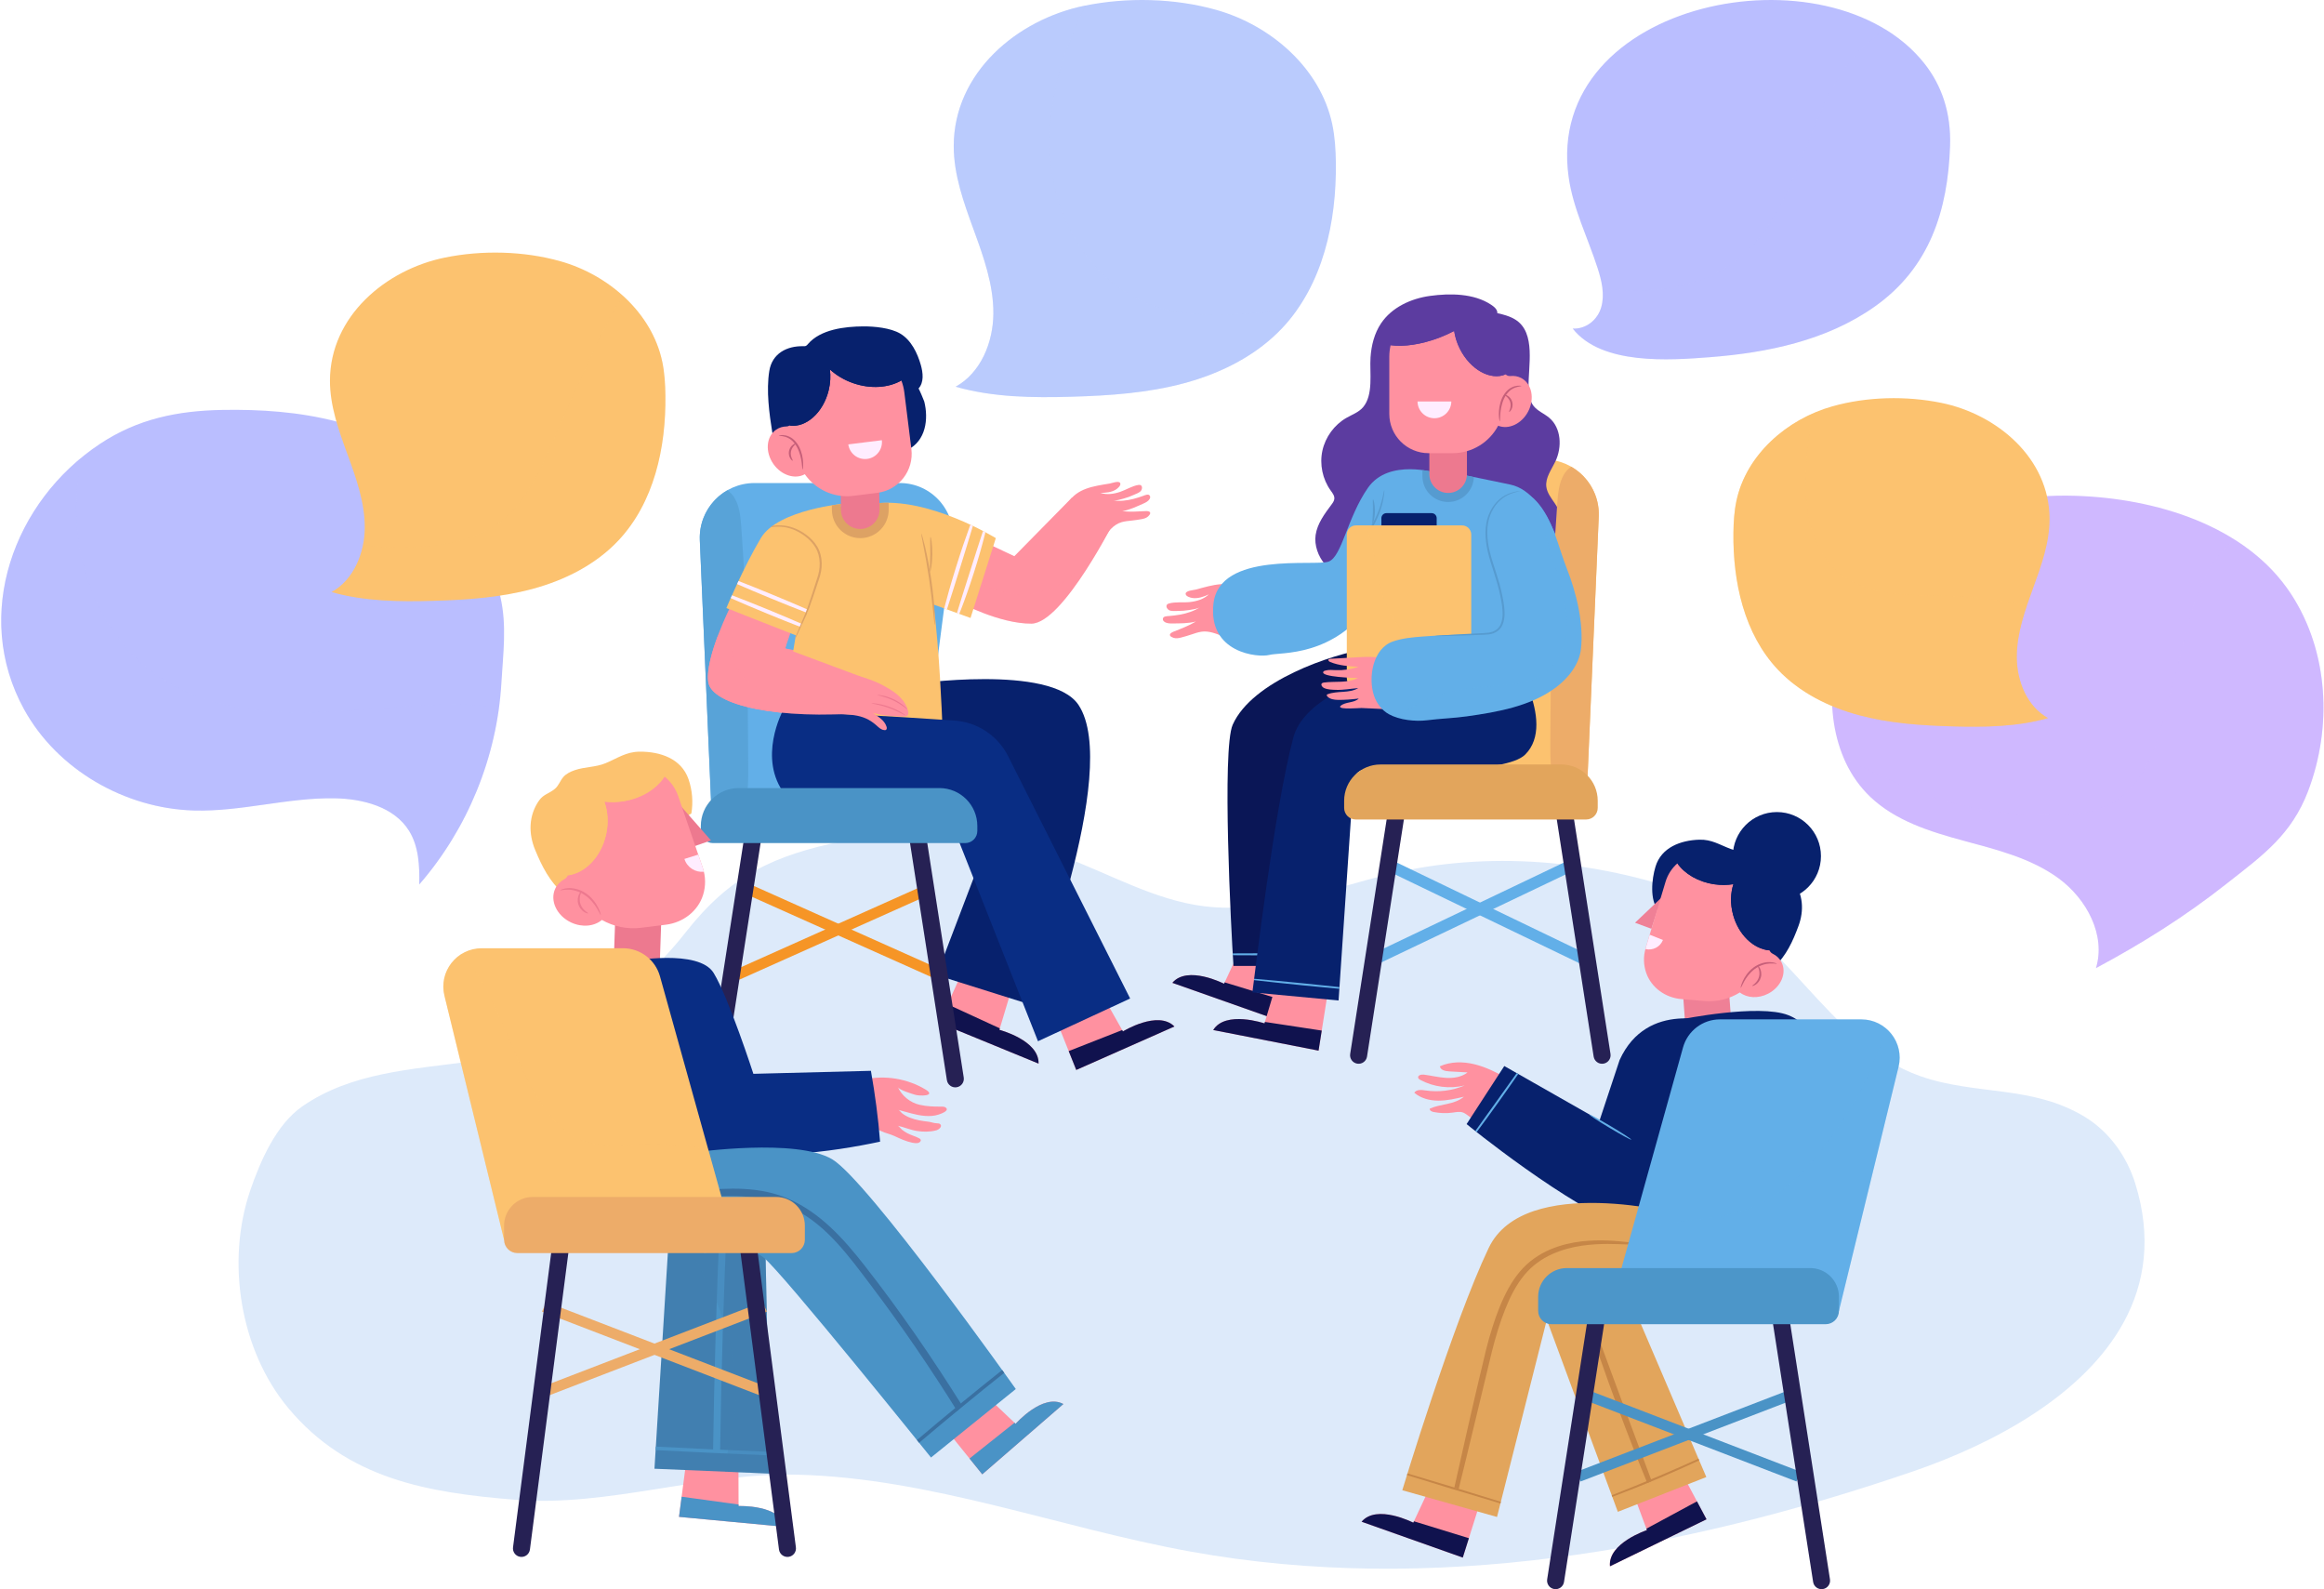<svg width="294" height="201" viewBox="0 0 294 201" fill="none" xmlns="http://www.w3.org/2000/svg">
<path d="M268.696 167.177C271.365 162.25 272.217 156.451 270.132 149.717C269.065 146.271 266.832 143.145 263.751 141.27C257.096 137.219 249.961 138.572 242.958 136.122C230.997 131.938 225.64 117.338 213.808 113.069C201.837 108.75 188.134 107.545 175.709 110.573C167.984 112.455 160.258 115.599 152.367 114.629C146.024 113.849 140.339 110.485 134.338 108.287C125.555 105.071 115.876 104.484 106.729 106.36C97.778 108.197 92.371 110.751 86.731 117.935C80.004 126.502 70.15 132.789 59.36 134.272C52.128 135.266 44.47 135.622 38.241 139.937C34.948 142.218 32.932 146.841 31.656 150.571C28.6 159.504 30.322 170.734 36.478 178.103C43.98 187.081 54.082 188.796 65.177 189.692C76.904 190.64 88.992 186.225 100.883 186.52C117.789 186.941 133.942 193.226 150.582 196.241C181.067 201.765 212.645 196.158 241.956 186.123C252.349 182.565 263.703 176.394 268.696 167.177Z" fill="#DDEAFA"/>
<path d="M157.439 74.629C155.511 73.302 153.347 74.01 151.289 74.567C151.005 74.644 149.995 74.694 149.989 75.097C149.985 75.43 150.577 75.593 150.829 75.632C151.542 75.743 152.287 75.471 152.925 75.18C152.267 75.794 151.385 76.053 150.508 76.149C149.636 76.244 148.711 76.089 147.863 76.335C147.419 76.463 147.516 76.901 147.835 77.135C148.119 77.343 148.648 77.273 148.977 77.274C149.473 77.274 149.968 77.238 150.457 77.155C150.867 77.086 151.484 77.013 151.83 76.788C151.064 77.287 150.184 77.572 149.291 77.737C148.836 77.82 148.375 77.874 147.915 77.913C147.644 77.936 147.047 77.913 147.111 78.37C147.127 78.485 147.212 78.579 147.307 78.646C147.592 78.849 147.967 78.861 148.317 78.856C149.308 78.842 150.329 78.865 151.292 78.607C150.404 79.147 149.409 79.515 148.448 79.899C148.273 79.969 147.916 80.142 148.018 80.391C148.071 80.52 148.323 80.626 148.45 80.67C148.757 80.776 149.104 80.717 149.409 80.638C149.856 80.522 150.289 80.397 150.728 80.247C151.138 80.107 151.551 79.966 151.979 79.901C152.915 79.757 153.849 80.142 154.696 80.485C155.789 80.928 156.81 81.076 157.992 81.076C159.809 81.078 161.625 80.993 163.434 80.822" fill="#FF91A0"/>
<path d="M156.903 120.03L154.85 124.425C154.85 124.425 150.215 122.045 148.309 124.31L161.115 128.832L163.867 120.049L156.903 120.03Z" fill="#FF91A0"/>
<path d="M154.85 124.425L154.932 124.249C157.249 124.959 159.566 125.669 161.884 126.379L161.115 128.832L148.309 124.31C150.215 122.045 154.85 124.425 154.85 124.425Z" fill="#10124E"/>
<path d="M161.355 124.793L159.965 129.439C159.965 129.439 155.033 127.761 153.477 130.279L166.806 132.886L168.248 123.795L161.355 124.793Z" fill="#FF91A0"/>
<path d="M159.965 129.439L160.02 129.254C162.416 129.618 164.812 129.983 167.209 130.347L166.806 132.886L153.477 130.279C155.033 127.761 159.965 129.439 159.965 129.439Z" fill="#10124E"/>
<path d="M172.919 82.066C168.554 82.732 158.434 86.083 155.945 91.662C154.565 94.755 155.734 117.601 156.043 122.169H163.279L172.754 88.348L181.21 83.375C181.21 83.375 177.285 81.399 172.919 82.066Z" fill="#0A1656"/>
<path d="M200.071 121.96L175.88 110.312L176.513 109.004L200.705 120.652L200.071 121.96Z" fill="#62AFE8"/>
<path d="M174.258 121.96L173.618 120.652L198.028 109.004L198.667 110.312L174.258 121.96Z" fill="#62AFE8"/>
<path d="M171.706 134.534C171.117 134.443 170.714 133.891 170.806 133.303L176.016 99.808L178.147 100.139L172.937 133.635C172.846 134.223 172.294 134.626 171.706 134.534Z" fill="#262154"/>
<path d="M202.839 134.534C203.427 134.443 203.83 133.891 203.738 133.303L198.529 99.808L196.397 100.139L201.607 133.635C201.699 134.223 202.25 134.626 202.839 134.534Z" fill="#262154"/>
<path d="M200.779 99.569H174.672V58.112H195.326C199.271 58.112 202.42 61.399 202.251 65.341L200.779 99.569Z" fill="#FCC26F"/>
<path d="M192.847 72.079C194.029 72.143 195.275 71.994 196.255 71.328C197.431 70.53 198.053 69.067 198.05 67.645C198.047 66.224 197.485 64.848 196.694 63.667C196.253 63.01 195.724 62.362 195.622 61.578C195.473 60.432 196.266 59.409 196.765 58.366C197.63 56.559 197.517 54.129 195.984 52.839C195.339 52.296 194.493 51.984 193.982 51.313C193.496 50.675 193.403 49.828 193.378 49.026C193.295 46.373 194.376 42.073 191.68 40.411C190.996 39.99 190.205 39.779 189.42 39.611C189.454 39.145 189.016 38.796 188.626 38.537C186.452 37.097 183.43 37.08 180.909 37.426C178.487 37.758 176.062 38.877 174.703 40.91C173.861 42.17 173.483 43.694 173.38 45.206C173.252 47.094 173.782 49.947 172.422 51.521C171.879 52.15 171.053 52.439 170.332 52.851C168.8 53.729 167.667 55.275 167.292 57C166.917 58.726 167.305 60.603 168.335 62.037C168.563 62.353 168.833 62.691 168.803 63.079C168.782 63.355 168.611 63.593 168.445 63.815C167.569 64.99 166.646 66.22 166.434 67.67C166.061 70.225 168.462 73.461 171.205 72.597" fill="#5C3CA0"/>
<path d="M181.759 59.833C181.759 59.833 175.694 57.915 173.057 61.695C170.421 65.476 169.776 70.391 168.081 71.031C166.386 71.671 154.26 69.691 153.509 76.347C152.802 82.614 159.174 83.208 160.584 82.834C161.994 82.459 168.788 83.194 173.633 76.085C173.633 76.085 172.411 80.331 173.077 85.785L190.782 83.653L191.219 77.578L198.384 72.72C198.384 72.72 196.317 62.399 191.07 61.291C185.823 60.183 181.758 59.405 181.758 59.405" fill="#62AFE8"/>
<path d="M181.759 59.405V59.833C181.759 59.833 181.02 59.6 179.946 59.457V60.239C179.946 62.036 181.403 63.493 183.201 63.493C184.966 63.493 186.399 62.087 186.451 60.335C183.623 59.762 181.759 59.405 181.759 59.405Z" fill="#569BD0"/>
<path d="M183.2 62.349C181.887 62.349 180.822 61.285 180.822 59.971V56.139H185.578V59.971C185.579 61.285 184.514 62.349 183.2 62.349Z" fill="#ED798F"/>
<path d="M198.774 59.032C198.407 59.279 198.085 59.6 197.837 60.031C197.214 61.114 197.098 62.406 197.005 63.652C196.267 73.617 196.185 83.618 196.127 93.61C196.116 95.531 196.109 97.478 196.599 99.335C196.619 99.413 196.642 99.492 196.669 99.569H200.779L202.252 65.34C202.366 62.656 200.94 60.277 198.774 59.032Z" fill="#EDAC69"/>
<path d="M174.036 75.184C174.078 75.155 173.568 74.534 173.053 73.369C172.802 72.788 172.557 72.066 172.442 71.24C172.333 70.417 172.362 69.48 172.706 68.584C173.042 67.685 173.559 66.902 173.949 66.143C174.345 65.383 174.615 64.656 174.789 64.034C174.964 63.411 175.05 62.895 175.094 62.537C175.135 62.178 175.137 61.979 175.121 61.977C175.076 61.97 175 62.766 174.615 63.981C174.421 64.587 174.139 65.293 173.74 66.032C173.346 66.774 172.817 67.556 172.465 68.495C172.104 69.437 172.081 70.425 172.208 71.274C172.34 72.127 172.61 72.861 172.888 73.445C173.17 74.029 173.456 74.47 173.672 74.759C173.886 75.048 174.024 75.193 174.036 75.184Z" fill="#569BD0"/>
<path d="M173.632 66.238C173.697 66.256 173.921 65.58 173.938 64.71C173.959 63.841 173.764 63.156 173.699 63.171C173.625 63.184 173.702 63.867 173.681 64.704C173.665 65.543 173.559 66.221 173.632 66.238Z" fill="#569BD0"/>
<path d="M155.945 120.585C155.95 120.663 155.954 120.741 155.959 120.816C156.901 120.825 157.955 120.83 159.072 120.83C160.819 120.831 162.42 120.821 163.662 120.802L163.718 120.606C162.467 120.586 160.847 120.574 159.072 120.573C157.949 120.572 156.891 120.577 155.945 120.585Z" fill="#62AFE8"/>
<path d="M190.782 82.062C190.782 82.062 166.041 84.113 163.604 93.323C161.167 102.532 158.755 123.221 158.434 125.519L169.337 126.54L171.217 98.843C171.278 97.934 172.054 97.24 172.964 97.281C177.571 97.491 190.484 97.852 192.925 95.458C197.125 91.338 190.782 82.062 190.782 82.062Z" fill="#07216D"/>
<path d="M192.451 47.816C192.022 47.588 191.546 47.51 191.069 47.562C190.836 47.588 190.62 47.502 190.473 47.35C188.56 48.173 185.996 46.756 184.669 44.101C184.298 43.357 184.067 42.595 183.959 41.858C183.375 42.166 182.75 42.454 182.085 42.707C179.788 43.582 177.556 43.89 175.922 43.662C175.815 44.13 175.754 44.615 175.754 45.115V52.349C175.754 55.093 177.978 57.317 180.722 57.317H183.769C186.267 57.317 188.434 55.909 189.526 53.845C190.839 54.372 192.487 53.62 193.309 52.071C194.179 50.434 193.794 48.529 192.451 47.816Z" fill="#FF91A0"/>
<path d="M179.325 50.781C179.338 51.952 180.289 52.899 181.464 52.899C182.638 52.899 183.59 51.952 183.602 50.781H179.325Z" fill="#FFEDFF"/>
<path d="M192.473 48.818C192.473 48.8 192.391 48.788 192.236 48.781C192.082 48.765 191.857 48.791 191.587 48.862C191.32 48.945 191.008 49.091 190.731 49.345C190.456 49.597 190.213 49.933 190.032 50.318C189.681 51.095 189.606 51.867 189.613 52.411C189.621 52.959 189.707 53.289 189.737 53.284C189.777 53.28 189.757 52.947 189.795 52.417C189.834 51.89 189.937 51.154 190.266 50.426C190.435 50.066 190.653 49.757 190.893 49.518C191.135 49.279 191.408 49.132 191.646 49.034C192.132 48.856 192.475 48.87 192.473 48.818Z" fill="#C65F79"/>
<path d="M190.91 52.096C190.932 52.118 191.067 52.033 191.193 51.814C191.317 51.6 191.413 51.237 191.316 50.852C191.217 50.467 190.959 50.194 190.748 50.066C190.533 49.934 190.374 49.924 190.364 49.954C190.35 49.99 190.477 50.06 190.637 50.211C190.797 50.359 190.986 50.602 191.067 50.915C191.145 51.228 191.096 51.533 191.027 51.739C190.958 51.948 190.88 52.071 190.91 52.096Z" fill="#C65F79"/>
<path d="M190.473 47.35C190.357 47.231 190.282 47.07 190.282 46.885V45.115C190.282 41.518 187.367 38.603 183.77 38.603H182.267C179.171 38.603 176.584 40.766 175.924 43.663C177.557 43.89 179.789 43.583 182.087 42.708C182.751 42.454 183.376 42.167 183.961 41.859C184.068 42.595 184.299 43.357 184.671 44.101C185.996 46.757 188.561 48.173 190.473 47.35Z" fill="#5C3CA0"/>
<path d="M181.749 67.207H174.754V65.539C174.754 65.188 175.038 64.903 175.389 64.903H181.114C181.465 64.903 181.749 65.188 181.749 65.539V67.207Z" fill="#07216D"/>
<path d="M184.963 86.926H171.541C170.901 86.926 170.383 86.407 170.383 85.767V67.614C170.383 66.974 170.901 66.455 171.541 66.455H184.963C185.603 66.455 186.122 66.974 186.122 67.614V85.767C186.122 86.407 185.603 86.926 184.963 86.926Z" fill="#FCC26F"/>
<g opacity="0.3">
<path d="M183.899 81.417C182.276 81.375 180.593 81.408 179.107 80.754C176.753 79.719 175.416 77.187 174.757 74.701C174.098 72.215 173.932 69.598 173.019 67.194C172.924 66.945 172.814 66.699 172.695 66.455H171.541C170.901 66.455 170.383 66.974 170.383 67.614V85.767C170.383 86.407 170.901 86.926 171.541 86.926H184.963C185.603 86.926 186.122 86.407 186.122 85.767V81.542C185.381 81.476 184.638 81.436 183.899 81.417Z" fill="#FCC26F"/>
</g>
<path d="M158.655 123.797C158.647 123.855 158.64 123.912 158.633 123.968C160.188 124.149 162.427 124.388 164.927 124.637C166.584 124.801 168.126 124.948 169.436 125.065L169.451 124.848C168.145 124.706 166.606 124.545 164.952 124.381C162.455 124.132 160.214 123.926 158.655 123.797Z" fill="#62AFE8"/>
<path d="M178.332 83.694C177.17 83.816 176.034 83.481 174.907 83.252C173.852 83.038 172.898 83.068 171.835 83.128C170.659 83.194 169.483 83.26 168.308 83.326C168.212 83.331 168.097 83.349 168.058 83.437C168.002 83.562 168.151 83.677 168.278 83.729C169.408 84.197 170.656 84.272 171.877 84.336C170.955 84.654 169.973 84.799 168.997 84.762C168.58 84.746 168.128 84.695 167.719 84.803C167.595 84.837 167.46 84.852 167.399 84.981C167.089 85.637 171.372 85.756 171.791 85.751C170.458 86.437 168.925 86.135 167.485 86.328C166.939 86.401 167.178 86.877 167.525 87.032C167.964 87.227 168.51 87.237 168.981 87.254C169.945 87.29 170.86 87.106 171.821 87.032C170.69 87.725 169.19 87.335 167.951 87.808C167.92 87.82 167.887 87.833 167.866 87.859C167.809 87.927 167.862 88.03 167.924 88.094C168.259 88.443 168.778 88.511 169.233 88.521C170.129 88.539 170.999 88.458 171.89 88.355C171.293 88.94 170.225 88.73 169.593 89.278C169.566 89.302 169.538 89.329 169.529 89.365C169.431 89.776 171.993 89.542 172.233 89.549C174.288 89.61 176.271 89.859 178.32 89.612C179.078 89.52 179.839 89.371 180.53 89.047C181.22 88.722 181.842 88.206 182.18 87.521" fill="#FF91A0"/>
<path d="M194.371 63.403C192.42 61.253 189.684 62.24 188.558 64.688C187.922 66.07 187.896 67.671 188.199 69.162C188.562 70.944 191.598 79.278 189.386 80.119C188.333 80.52 187.096 80.223 186.002 80.239C183.98 80.27 181.96 80.36 179.943 80.51C178.687 80.603 177.418 80.722 176.226 81.13C173.653 82.012 173.051 85.722 173.821 87.996C174.15 88.968 174.813 89.84 175.711 90.338C177.026 91.067 179.066 91.288 180.543 91.097C182.207 90.88 183.908 90.839 185.585 90.601C189.416 90.059 193.63 89.333 196.807 86.963C198.377 85.791 199.778 84.053 200 82.083C200.367 78.825 199.406 74.932 198.21 71.909C197.078 69.048 196.501 65.75 194.371 63.403Z" fill="#62AFE8"/>
<path d="M181.503 80.443C181.503 80.452 181.603 80.457 181.791 80.457C182.067 80.454 182.34 80.45 182.616 80.446C183.602 80.417 184.605 80.388 185.647 80.358C186.332 80.334 187.029 80.309 187.74 80.284C188.111 80.271 188.525 80.243 188.921 80.104C189.313 79.956 189.692 79.693 189.935 79.308C190.394 78.518 190.384 77.555 190.277 76.641C190.158 75.714 189.946 74.786 189.694 73.833C189.161 71.944 188.443 70.216 188.233 68.549C188.122 67.72 188.12 66.919 188.245 66.189C188.364 65.457 188.632 64.812 188.958 64.274C189.616 63.185 190.56 62.651 191.218 62.418C191.885 62.174 192.288 62.151 192.283 62.121C192.281 62.112 192.183 62.119 191.994 62.139C191.807 62.166 191.529 62.209 191.185 62.323C190.841 62.434 190.428 62.609 190.003 62.907C189.58 63.205 189.156 63.629 188.803 64.178C188.457 64.727 188.167 65.396 188.035 66.152C187.895 66.905 187.889 67.731 187.997 68.579C188.2 70.29 188.92 72.037 189.445 73.902C189.693 74.837 189.907 75.773 190.026 76.672C190.137 77.565 190.135 78.483 189.732 79.183C189.52 79.523 189.194 79.752 188.842 79.892C188.479 80.021 188.108 80.053 187.729 80.072C187.019 80.107 186.323 80.142 185.638 80.177C184.597 80.235 183.596 80.291 182.611 80.347C182.336 80.367 182.063 80.387 181.788 80.406C181.601 80.422 181.502 80.435 181.503 80.443Z" fill="#569BD0"/>
<g opacity="0.11">
<path d="M196.805 86.962C198.375 85.791 199.776 84.052 199.998 82.083C200.365 78.824 199.404 74.931 198.208 71.908C197.16 69.258 196.584 66.232 194.812 63.936C194.707 65.078 195.047 66.306 195.397 67.431C195.884 68.995 196.371 70.559 196.858 72.123C197.547 74.334 198.242 76.587 198.234 78.902C198.226 81.218 197.404 83.648 195.562 85.051C193.672 86.492 191.127 86.609 188.757 86.779C185.001 87.048 181.102 87.661 178.034 89.846C177.662 90.11 177.289 90.464 177.083 90.861C178.221 91.158 179.515 91.229 180.542 91.096C182.206 90.88 183.907 90.838 185.583 90.601C189.414 90.058 193.629 89.333 196.805 86.962Z" fill="#62AFE8"/>
</g>
<path d="M200.655 103.651H171.51C170.699 103.651 170.042 102.994 170.042 102.184V101.286C170.042 98.749 172.098 96.693 174.635 96.693H197.529C200.066 96.693 202.122 98.749 202.122 101.286V102.184C202.122 102.994 201.465 103.651 200.655 103.651Z" fill="#E2A55C"/>
<path d="M282.003 111.514C286.279 108.159 289.902 105.54 291.986 100.062C295.063 91.973 294.596 82.413 289.832 75.133C284.099 66.374 272.559 63.032 262.618 62.711C256.171 62.504 249.574 63.675 243.812 66.648C238.186 69.551 234.801 74.663 232.911 80.672C230.754 87.528 231.405 95.832 236.609 100.79C239.772 103.802 244.119 105.173 248.336 106.315C252.552 107.457 256.925 108.52 260.445 111.107C263.964 113.694 266.435 118.276 265.15 122.45C271.031 119.299 276.403 115.928 281.636 111.802C281.758 111.706 281.881 111.61 282.003 111.514Z" fill="#CFB8FF"/>
<path d="M231.812 51.391C236.177 50.161 241.152 50.05 245.583 50.954C252.634 52.392 259.256 57.947 259.281 65.609C259.291 68.629 258.241 71.539 257.205 74.376C256.17 77.213 255.121 80.124 255.134 83.144C255.147 86.164 256.442 89.365 259.086 90.824C255.158 91.94 251.012 91.989 246.93 91.87C242.968 91.754 238.979 91.483 235.152 90.452C231.325 89.421 227.639 87.582 224.917 84.7C220.641 80.173 219.207 73.598 219.289 67.371C219.307 66.023 219.388 64.671 219.667 63.353C220.905 57.51 226.063 53.011 231.812 51.391Z" fill="#FCC26F"/>
<g opacity="0.35">
<path d="M255.146 76.352C252.372 75.81 249.554 75.488 246.73 75.39C241.802 75.219 236.332 75.558 232.564 72.38C229.003 69.377 228.236 64.2 228.442 59.546C228.55 57.102 228.868 54.67 229.37 52.276C224.658 54.347 220.728 58.355 219.669 63.354C219.389 64.672 219.309 66.024 219.291 67.371C219.209 73.599 220.642 80.173 224.919 84.701C227.641 87.582 231.327 89.422 235.154 90.453C238.981 91.484 242.97 91.754 246.932 91.87C251.014 91.989 255.16 91.941 259.088 90.825C256.444 89.365 255.149 86.165 255.136 83.145C255.126 80.916 255.696 78.747 256.411 76.622C255.99 76.525 255.568 76.435 255.146 76.352Z" fill="#FCC26F"/>
</g>
<g opacity="0.23">
<path d="M281.635 111.803C281.758 111.707 281.88 111.61 282.002 111.515C286.278 108.16 289.902 105.541 291.985 100.063C295.063 91.973 294.596 82.413 289.831 75.134C287.982 72.309 285.528 70.05 282.719 68.272C281.411 69.338 280.276 70.603 279.405 72.066C278.005 74.421 277.306 77.114 276.623 79.767C275.791 83.002 274.959 86.237 274.127 89.472C272.885 94.299 271.18 99.713 266.681 101.859C265.034 102.644 263.181 102.883 261.36 102.998C254.287 103.448 247.11 102.179 240.62 99.33C238.222 98.277 235.791 96.997 233.321 96.058C234.099 97.821 235.182 99.432 236.608 100.791C239.771 103.804 244.118 105.174 248.335 106.316C252.551 107.458 256.924 108.521 260.444 111.109C263.963 113.696 266.434 118.277 265.149 122.451C271.03 119.3 276.402 115.929 281.635 111.803Z" fill="#CFB8FF"/>
</g>
<path d="M90.004 102.552H116.111L120.506 68.696C121.029 64.666 117.892 61.095 113.828 61.095H95.457C91.512 61.095 88.363 64.382 88.532 68.324L90.004 102.552Z" fill="#62AFE8"/>
<path d="M92.009 62.015C92.375 62.262 92.698 62.583 92.945 63.014C93.569 64.097 93.685 65.389 93.777 66.635C94.515 76.6 94.597 86.601 94.655 96.593C94.666 98.514 94.674 100.461 94.184 102.318C94.163 102.396 94.14 102.474 94.113 102.551H90.004L88.531 68.323C88.416 65.639 89.842 63.26 92.009 62.015Z" fill="#58A3D8"/>
<path d="M125.363 68.955L128.32 70.347L135.609 62.935L141.231 65.395C141.231 65.395 134.523 78.849 130.48 78.878C126.438 78.907 121.391 76.193 121.391 76.193" fill="#FF91A0"/>
<g opacity="0.18">
<path d="M134.207 73.821C131.855 75.208 128.912 75.552 126.303 74.745C125.146 74.387 124.063 73.805 123.115 73.052L121.391 76.193C121.391 76.193 126.438 78.907 130.48 78.879C133.146 78.859 136.971 73.002 139.267 69.015C137.718 70.794 136.223 72.631 134.207 73.821Z" fill="#FF91A0"/>
</g>
<path d="M127.823 125.609L126.428 130.254C126.428 130.254 131.47 131.566 131.385 134.525L118.819 129.369L122.616 120.984L127.823 125.609Z" fill="#FF91A0"/>
<path d="M126.429 130.254L126.485 130.068C124.283 129.055 122.082 128.041 119.88 127.027L118.82 129.369L131.385 134.525C131.471 131.566 126.429 130.254 126.429 130.254Z" fill="#10124E"/>
<path d="M139.675 126.229L142.06 130.452C142.06 130.452 146.498 127.722 148.573 129.833L136.153 135.329L132.732 126.784L139.675 126.229Z" fill="#FF91A0"/>
<path d="M93.538 123.908L117.511 113.19L116.883 111.986L92.91 122.704L93.538 123.908Z" fill="#F69526"/>
<path d="M110.283 84.178L99.321 82.012L100.877 77.519L92.525 76.481C92.525 76.481 89.17 83.109 89.602 86.243C90.022 89.297 98.793 91.04 109.263 90.144C109.681 88.172 109.972 86.174 110.283 84.178Z" fill="#FF91A0"/>
<path d="M118.562 123.908L119.189 122.704L95.217 111.986L94.59 113.19L118.562 123.908Z" fill="#F69526"/>
<path d="M115.306 86.539C115.306 86.539 132.96 83.948 136.434 89.154C141.94 97.408 130.242 127.025 130.242 127.025L118.492 123.331L127.392 99.964L113.869 95.702L115.306 86.539Z" fill="#07216D"/>
<path d="M107.007 63.684C107.007 63.684 98.446 64.38 96.247 68.064C94.048 71.747 91.891 76.91 91.891 76.91L100.674 80.357L98.865 91.282C98.865 91.282 107.231 95.938 119.188 91.037C119.188 91.037 118.844 82.109 118.105 76.466L122.778 78.164L125.977 68.063C125.977 68.063 117.504 62.818 110.685 63.684C103.865 64.55 107.007 63.684 107.007 63.684Z" fill="#FCC26F"/>
<path d="M110.686 63.684C103.866 64.55 107.008 63.684 107.008 63.684C107.008 63.684 106.297 63.742 105.235 63.912L105.243 64.517C105.267 66.5 106.895 68.088 108.878 68.064C110.862 68.039 112.449 66.412 112.425 64.429L112.415 63.592C111.831 63.586 111.252 63.612 110.686 63.684Z" fill="#DDA264"/>
<path d="M121.019 137.517C121.608 137.426 122.011 136.874 121.919 136.286L116.709 102.79L114.578 103.122L119.788 136.618C119.879 137.206 120.431 137.609 121.019 137.517Z" fill="#262154"/>
<path d="M90.324 137.517C89.735 137.426 89.332 136.874 89.424 136.286L94.634 102.79L96.765 103.122L91.555 136.618C91.464 137.206 90.912 137.609 90.324 137.517Z" fill="#262154"/>
<path d="M108.853 66.904C107.505 66.92 106.399 65.841 106.383 64.493L106.313 58.846L111.195 58.786L111.264 64.433C111.281 65.781 110.201 66.887 108.853 66.904Z" fill="#ED798F"/>
<path d="M118.254 79.054C118.272 79.053 118.279 78.888 118.277 78.591C118.275 78.294 118.259 77.865 118.228 77.335C118.167 76.276 118.031 74.814 117.796 73.211C117.56 71.609 117.268 70.17 117.022 69.138C116.899 68.621 116.791 68.206 116.707 67.921C116.623 67.636 116.569 67.481 116.552 67.485C116.516 67.494 116.644 68.137 116.844 69.176C117.044 70.215 117.306 71.653 117.542 73.249C117.776 74.845 117.939 76.298 118.047 77.35C118.155 78.403 118.216 79.056 118.254 79.054Z" fill="#DDA264"/>
<path d="M117.672 72.297C117.739 72.307 117.932 71.331 117.943 70.109C117.958 68.886 117.785 67.907 117.718 67.915C117.644 67.924 117.701 68.902 117.686 70.106C117.676 71.31 117.599 72.287 117.672 72.297Z" fill="#DDA264"/>
<path d="M123.075 66.516C122.972 66.467 122.867 66.417 122.76 66.367C122.728 66.453 122.697 66.535 122.663 66.626C122.179 67.939 121.555 69.769 120.92 71.808C120.302 73.793 119.79 75.606 119.443 76.952L119.792 77.079C120.224 75.757 120.791 73.954 121.411 71.961C122.045 69.925 122.613 68.081 123.009 66.74C123.032 66.662 123.053 66.591 123.075 66.516Z" fill="#FFEDFF"/>
<path d="M124.585 67.628C124.613 67.52 124.637 67.42 124.661 67.319C124.565 67.267 124.464 67.214 124.358 67.158C123.95 68.379 123.375 70.205 122.724 72.245C122.039 74.4 121.424 76.31 121.057 77.538L121.351 77.645C121.421 77.472 121.494 77.289 121.573 77.087C122.035 75.903 122.626 74.249 123.214 72.401C123.803 70.553 124.278 68.862 124.585 67.628Z" fill="#FFEDFF"/>
<path d="M102.231 77.129C100.967 76.572 99.388 75.899 97.662 75.188C96.1 74.543 94.643 73.96 93.424 73.487C93.363 73.618 93.302 73.748 93.243 73.875C94.444 74.4 95.896 75.016 97.466 75.664C99.206 76.381 100.812 77.022 102.106 77.519C102.153 77.391 102.197 77.262 102.231 77.129Z" fill="#FFEDFF"/>
<path d="M101.474 78.93C100.297 78.413 98.842 77.794 97.255 77.141C95.488 76.414 93.865 75.771 92.599 75.291C92.543 75.417 92.49 75.537 92.439 75.65C93.677 76.201 95.288 76.888 97.059 77.617C98.627 78.262 100.079 78.84 101.272 79.298C101.334 79.17 101.402 79.049 101.474 78.93Z" fill="#FFEDFF"/>
<path d="M99.036 89.888C99.036 89.888 95.76 95.926 99.321 100.505C102.882 105.085 116.174 102.732 116.174 102.732L118.095 102.535C119.051 102.437 119.956 102.987 120.31 103.882L131.311 131.696L142.97 126.293L127.535 95.645C126.224 93.042 123.636 91.329 120.728 91.134C116.912 90.877 111.827 90.542 107.907 90.379C101.333 90.105 99.036 89.888 99.036 89.888Z" fill="#092D84"/>
<path d="M90.192 106.634H122.105C122.952 106.634 123.638 105.948 123.638 105.101V104.472C123.638 101.822 121.491 99.675 118.842 99.675H93.456C90.807 99.675 88.659 101.822 88.659 104.472V105.101C88.659 105.948 89.345 106.634 90.192 106.634Z" fill="#4A93C6"/>
<path d="M142.059 130.452L141.964 130.283C139.708 131.169 137.452 132.056 135.196 132.942L136.152 135.328L148.572 129.832C146.496 127.722 142.059 130.452 142.059 130.452Z" fill="#10124E"/>
<path d="M114.839 56.879C117.122 55.756 117.486 53.005 116.922 50.777C116.883 50.621 116.227 49.11 116.204 49.135C116.902 48.359 116.773 47.158 116.487 46.155C116.065 44.669 115.27 43.01 113.886 42.193C112.656 41.466 110.592 41.271 109.192 41.282C106.888 41.298 103.797 41.653 102.208 43.52C102.131 43.611 102.053 43.707 101.944 43.754C101.844 43.797 101.731 43.792 101.622 43.789C99.558 43.739 97.683 44.694 97.322 46.914C96.916 49.422 97.316 52.318 97.716 54.803" fill="#07216D"/>
<path d="M115.296 56.792L114.401 49.614C114.339 49.117 114.218 48.644 114.054 48.193C114.046 48.171 114.036 48.15 114.027 48.127C112.423 49.048 110.153 49.236 107.916 48.456C106.77 48.057 105.778 47.451 104.987 46.726C105.098 47.553 105.055 48.456 104.831 49.372C104.136 52.209 101.96 54.131 99.876 53.825C99.769 53.891 99.644 53.935 99.506 53.936C99.026 53.943 98.564 54.079 98.166 54.359C96.921 55.232 96.775 57.17 97.84 58.687C98.847 60.123 100.576 60.665 101.814 59.98C103.153 61.893 105.477 63.022 107.956 62.713L110.979 62.336C113.703 61.998 115.635 59.515 115.296 56.792Z" fill="#FF91A0"/>
<path d="M111.559 55.678C111.692 56.842 110.865 57.899 109.699 58.044C108.534 58.19 107.473 57.368 107.315 56.207L111.559 55.678Z" fill="#FFEDFF"/>
<path d="M98.532 55.09C98.533 55.143 98.875 55.108 99.371 55.257C99.615 55.341 99.895 55.471 100.152 55.695C100.406 55.919 100.641 56.215 100.832 56.564C101.203 57.27 101.35 57.999 101.42 58.523C101.49 59.05 101.489 59.383 101.53 59.385C101.56 59.388 101.626 59.054 101.601 58.507C101.575 57.963 101.455 57.197 101.058 56.442C100.854 56.069 100.591 55.748 100.302 55.512C100.01 55.275 99.689 55.148 99.419 55.081C99.144 55.027 98.918 55.014 98.765 55.039C98.613 55.055 98.531 55.073 98.532 55.09Z" fill="#C65F79"/>
<path d="M100.289 58.27C100.317 58.243 100.232 58.125 100.151 57.92C100.069 57.719 100.002 57.417 100.062 57.101C100.124 56.784 100.298 56.529 100.449 56.372C100.599 56.212 100.722 56.134 100.706 56.099C100.695 56.069 100.536 56.089 100.33 56.234C100.126 56.374 99.886 56.662 99.81 57.052C99.736 57.442 99.853 57.798 99.99 58.005C100.128 58.215 100.268 58.293 100.289 58.27Z" fill="#C65F79"/>
<path d="M114.026 48.128C112.991 45.374 110.18 43.578 107.132 43.958L105.64 44.143C102.071 44.588 99.539 47.842 99.984 51.41L100.203 53.167C100.225 53.35 100.171 53.519 100.07 53.652C100.018 53.722 99.95 53.778 99.875 53.825C101.958 54.132 104.135 52.209 104.829 49.373C105.053 48.457 105.096 47.554 104.985 46.727C105.776 47.452 106.769 48.057 107.915 48.456C110.152 49.236 112.422 49.049 114.026 48.128Z" fill="#07216D"/>
<path d="M99.321 82.012L99.45 81.639C96.542 81.423 93.643 81.107 90.822 80.397C90.069 82.401 89.393 84.73 89.602 86.243C90.022 89.296 98.792 91.04 109.263 90.144C109.681 88.171 109.436 87.889 109.747 85.893L99.321 82.012Z" fill="#FF91A0"/>
<g opacity="0.18">
<path d="M101.546 88.706C99.982 88.326 98.382 88.055 96.887 87.462C95.391 86.868 93.973 85.904 93.212 84.487C92.522 83.204 92.436 81.666 92.685 80.232C92.846 79.307 93.139 78.413 93.476 77.534C93.075 77.358 92.677 77.173 92.281 76.982C91.519 78.578 89.241 83.626 89.602 86.243C89.985 89.025 97.298 90.719 106.513 90.321C104.902 89.657 103.24 89.116 101.546 88.706Z" fill="#FF91A0"/>
</g>
<path d="M101.779 78.29C102.199 77.438 102.57 76.361 102.971 75.173C103.176 74.553 103.381 73.932 103.587 73.306C103.825 72.665 103.978 71.935 103.954 71.194C103.933 70.454 103.746 69.725 103.379 69.12C103.014 68.516 102.526 68.035 102.017 67.653C100.996 66.886 99.861 66.496 98.897 66.453C98.474 66.429 98.09 66.455 97.748 66.505C97.663 66.566 97.583 66.629 97.503 66.691C97.901 66.627 98.361 66.592 98.884 66.634C99.812 66.698 100.894 67.092 101.873 67.842C102.36 68.215 102.823 68.681 103.162 69.249C103.502 69.814 103.676 70.498 103.696 71.202C103.717 71.911 103.58 72.589 103.348 73.227C103.146 73.855 102.946 74.477 102.746 75.1C102.357 76.29 102.009 77.36 101.611 78.221C101.328 78.894 101.041 79.581 100.744 80.29C100.706 80.382 100.676 80.458 100.646 80.534L100.599 80.815C100.661 80.694 100.738 80.537 100.836 80.33C101.159 79.632 101.472 78.954 101.779 78.29Z" fill="#DDA264"/>
<path d="M135.087 63.649C136.228 61.738 138.379 61.492 140.379 61.16C140.656 61.114 141.548 60.756 141.713 61.103C141.848 61.389 141.401 61.765 141.198 61.899C140.625 62.277 139.874 62.337 139.207 62.338C140.019 62.609 140.885 62.483 141.681 62.219C142.472 61.956 143.21 61.456 144.04 61.332C144.475 61.267 144.565 61.684 144.382 62.012C144.219 62.304 143.734 62.454 143.449 62.585C143.021 62.781 142.578 62.947 142.122 63.068C141.74 63.171 141.178 63.352 140.79 63.294C141.649 63.422 142.523 63.32 143.361 63.109C143.787 63.001 144.207 62.865 144.621 62.716C144.864 62.629 145.371 62.373 145.496 62.793C145.528 62.899 145.492 63.014 145.436 63.109C145.269 63.397 144.95 63.556 144.646 63.691C143.784 64.071 142.91 64.495 141.975 64.653C142.957 64.769 143.962 64.693 144.946 64.644C145.124 64.635 145.502 64.643 145.512 64.899C145.518 65.031 145.342 65.224 145.249 65.312C145.025 65.525 144.703 65.611 144.407 65.664C143.975 65.74 143.551 65.803 143.112 65.848C142.702 65.889 142.29 65.932 141.893 66.044C141.36 66.196 140.896 66.523 140.515 66.919C140.228 67.218 140.017 67.579 139.816 67.939C139.621 68.289 139.395 68.611 139.247 68.983" fill="#FF91A0"/>
<path d="M106.361 85.048C108.176 85.373 110.04 85.787 111.675 86.671C112.959 87.365 114.278 88.173 114.789 89.621C115.212 90.822 114.482 90.637 113.481 90.599C112.459 90.559 111.433 90.462 110.448 90.173C111.107 90.658 111.873 91.075 112.146 91.89C112.172 91.968 112.192 92.05 112.183 92.131C112.174 92.213 112.129 92.294 112.054 92.329C112.012 92.348 111.965 92.351 111.918 92.35C111.609 92.341 111.331 92.159 111.101 91.95C110.701 91.587 110.346 91.292 109.87 91.031C109.424 90.786 108.936 90.627 108.439 90.526C107.409 90.318 106.35 90.346 105.306 90.314" fill="#FF91A0"/>
<path d="M114.536 90.475C114.546 90.459 114.342 90.299 113.981 90.085C113.62 89.87 113.099 89.61 112.494 89.395C111.89 89.181 111.321 89.055 110.906 88.994C110.491 88.933 110.231 88.928 110.229 88.947C110.222 88.996 111.251 89.113 112.442 89.541C113.638 89.96 114.511 90.517 114.536 90.475Z" fill="#ED798F"/>
<path d="M114.786 89.711C114.799 89.698 114.641 89.514 114.34 89.263C114.041 89.012 113.592 88.703 113.052 88.445C112.51 88.19 111.987 88.037 111.603 87.964C111.219 87.89 110.977 87.884 110.975 87.902C110.965 87.951 111.926 88.076 112.986 88.585C114.05 89.084 114.755 89.749 114.786 89.711Z" fill="#ED798F"/>
<path d="M190.632 136.371C189.329 135.648 187.985 134.964 186.538 134.61C185.092 134.256 183.524 134.25 182.156 134.865C182.218 135.34 182.828 135.481 183.307 135.508C184.09 135.553 184.874 135.597 185.658 135.641C184.906 136.228 183.897 136.385 182.945 136.331C181.992 136.278 181.061 136.038 180.115 135.918C179.797 135.877 179.33 136.006 179.408 136.317C179.442 136.45 179.571 136.531 179.692 136.595C181.39 137.501 183.427 137.753 185.294 137.285C183.741 137.949 182.002 138.171 180.332 137.919C179.826 137.843 179.189 137.778 178.916 138.211C179.744 138.923 180.871 139.208 181.963 139.212C183.054 139.217 184.129 138.965 185.191 138.715C183.975 139.746 182.273 139.595 180.88 140.219C180.822 140.447 181.111 140.597 181.341 140.644C182.148 140.808 182.983 140.834 183.799 140.72C184.215 140.662 184.648 140.569 185.046 140.702C185.253 140.771 185.435 140.897 185.613 141.022C186.193 141.43 186.752 141.972 187.394 142.276C187.877 142.505 188.385 142.587 188.856 142.862" fill="#FF91A0"/>
<path d="M206.658 188.982L208.345 193.529C208.345 193.529 203.397 195.158 203.67 198.105L215.883 192.163L211.562 184.037L206.658 188.982Z" fill="#FF91A0"/>
<path d="M208.346 193.53L208.279 193.348C210.411 192.197 212.544 191.045 214.677 189.894L215.884 192.164L203.671 198.106C203.397 195.158 208.346 193.53 208.346 193.53Z" fill="#10124E"/>
<path d="M195.078 165.297L204.666 191.216L215.861 186.82L204.903 161.208L195.078 165.297Z" fill="#E2A55C"/>
<path d="M203.966 189.326C205.706 188.673 207.77 187.859 209.968 186.928C211.783 186.158 213.475 185.398 214.957 184.709L214.867 184.499C213.379 185.172 211.682 185.921 209.868 186.691C207.673 187.62 205.619 188.446 203.892 189.124L203.966 189.326Z" fill="#C68647"/>
<path d="M208.949 187.328C207.848 184.378 206.626 181.1 205.296 177.531C203.739 173.315 202.328 169.493 201.093 166.15C200.662 164.989 200.293 164.01 199.997 163.25L199.667 163.387C199.896 164.167 200.202 165.16 200.578 166.328C201.528 169.289 202.923 173.352 204.573 177.8C205.946 181.501 207.279 184.879 208.386 187.561C208.573 187.484 208.76 187.406 208.949 187.328Z" fill="#C68647"/>
<path d="M180.848 188.198L178.79 192.591C178.79 192.591 174.158 190.205 172.249 192.468L185.05 197.005L187.812 188.225L180.848 188.198Z" fill="#FF91A0"/>
<path d="M178.791 192.591L178.873 192.415C181.19 193.128 183.506 193.84 185.823 194.553L185.051 197.005L172.25 192.468C174.159 190.205 178.791 192.591 178.791 192.591Z" fill="#10124E"/>
<path d="M218.498 122.229L212.686 122.655L213.486 133.579L219.299 133.152L218.498 122.229Z" fill="#EF8096"/>
<path d="M224.789 113.857C227.867 113.857 230.362 111.362 230.362 108.284C230.362 105.206 227.867 102.71 224.789 102.71C221.71 102.71 219.215 105.206 219.215 108.284C219.215 111.362 221.71 113.857 224.789 113.857Z" fill="#07216D"/>
<path d="M224.444 122.324C225.993 120.829 226.79 119.087 227.518 117.121C228.239 115.176 228.124 113.081 226.837 111.398C226.298 110.694 225.639 110.653 224.961 110.128C224.509 109.778 224.321 109.228 223.947 108.815C223.598 108.432 223.07 108.203 222.574 108.054C221.39 107.699 220.149 107.819 218.981 107.389C217.552 106.864 216.551 106.153 214.963 106.205C212.622 106.28 210.172 107.17 209.432 109.611C208.956 111.181 208.671 113.818 209.798 115.182" fill="#07216D"/>
<path d="M210.207 113.511L206.842 116.708L208.918 117.476L210.207 113.511Z" fill="#EF8096"/>
<path d="M225.367 121.688C225.122 121.217 224.732 120.86 224.259 120.631C224.071 120.54 223.932 120.386 223.858 120.206V120.207C221.841 120.036 219.914 118.23 219.233 115.654C218.876 114.302 218.921 112.963 219.285 111.831C218.526 111.955 217.708 111.967 216.869 111.845C214.819 111.546 213.12 110.521 212.197 109.199C211.514 109.805 210.98 110.597 210.698 111.537L208.189 119.907C207.864 120.989 207.915 122.094 208.266 123.083C208.93 124.953 210.715 126.197 212.693 126.365L215.598 126.611C217.225 126.748 218.791 126.339 220.104 125.526C221.007 126.234 222.427 126.334 223.691 125.676C225.322 124.828 226.072 123.042 225.367 121.688Z" fill="#FF91A0"/>
<path d="M210.367 118.904C210.369 118.9 210.37 118.895 210.372 118.891L208.699 118.223L208.217 119.829C208.197 119.898 208.181 119.967 208.164 120.035C209.066 120.254 210.013 119.791 210.367 118.904Z" fill="#FFEDFF"/>
<path d="M224.786 121.897C224.797 121.875 224.476 121.706 223.905 121.689C223.34 121.666 222.533 121.849 221.829 122.371C221.128 122.893 220.702 123.578 220.474 124.084C220.244 124.596 220.185 124.94 220.212 124.948C220.249 124.961 220.367 124.639 220.629 124.163C220.89 123.69 221.318 123.057 221.975 122.569C222.632 122.082 223.374 121.885 223.907 121.863C224.444 121.835 224.775 121.938 224.786 121.897Z" fill="#C65F79"/>
<path d="M221.665 124.695C221.674 124.723 221.859 124.699 222.105 124.536C222.348 124.379 222.642 124.058 222.762 123.612C222.881 123.166 222.786 122.741 222.654 122.483C222.522 122.22 222.375 122.106 222.353 122.126C222.323 122.149 222.415 122.295 222.493 122.548C222.573 122.798 222.626 123.169 222.525 123.549C222.422 123.929 222.191 124.223 221.997 124.4C221.803 124.579 221.65 124.66 221.665 124.695Z" fill="#C65F79"/>
<path d="M223.858 120.206C223.79 120.042 223.776 119.855 223.834 119.673L224.88 116.384C225.826 113.41 224.152 110.237 221.163 109.341L217.06 108.11C215.297 107.582 213.476 108.055 212.195 109.196C213.118 110.519 214.817 111.546 216.87 111.845C217.709 111.967 218.526 111.955 219.286 111.831C218.921 112.963 218.876 114.302 219.234 115.654C219.915 118.229 221.841 120.036 223.858 120.206Z" fill="#07216D"/>
<path d="M216.984 129.383C216.984 129.383 208.391 126.375 204.89 134.077L202.361 141.693L190.302 134.833L185.534 142.177C185.534 142.177 198.442 152.726 206.468 155.596C214.494 158.465 218.832 134.832 218.832 134.832L216.984 129.383Z" fill="#07216D"/>
<path d="M212.688 128.93C212.688 128.93 222.481 126.935 226.223 128.398C229.965 129.862 227.88 132.718 227.88 132.718L224.752 138.884" fill="#07216D"/>
<path d="M212.744 153.611C212.744 153.611 192.877 148.326 188.331 157.837C183.784 167.349 177.398 188.488 177.398 188.488L189.382 191.868L196.436 163.939H213.611L213.349 153.583" fill="#E2A55C"/>
<path d="M191.873 135.727C190.997 136.955 190.159 138.129 189.286 139.353C188.39 140.603 187.533 141.799 186.632 143.056C186.69 143.102 186.745 143.145 186.807 143.194C187.609 142.113 188.527 140.856 189.495 139.502C190.442 138.179 191.317 136.93 192.069 135.839L191.873 135.727Z" fill="#62AFE8"/>
<path d="M206.366 144.143C206.404 144.082 205.248 143.325 203.784 142.451C202.32 141.576 201.105 140.918 201.07 140.98C201.035 141.042 202.191 141.799 203.652 142.672C205.113 143.544 206.328 144.203 206.366 144.143Z" fill="#62AFE8"/>
<path d="M205.894 157.103C204.529 156.965 202.525 156.738 200.04 157.016C198.802 157.165 197.448 157.461 196.083 158.045C194.726 158.629 193.351 159.538 192.272 160.836C191.183 162.119 190.372 163.688 189.702 165.344C189.029 167.003 188.494 168.775 188.024 170.598C186.39 177.356 185.01 183.52 183.969 188.206C184.16 188.227 184.349 188.268 184.533 188.326C185.692 183.672 187.147 177.512 188.772 170.792C189.237 168.986 189.758 167.246 190.404 165.626C191.047 164.007 191.814 162.504 192.818 161.293C193.808 160.072 195.063 159.213 196.341 158.631C197.624 158.053 198.918 157.735 200.111 157.557C202.51 157.219 204.504 157.356 205.87 157.403C207.24 157.47 208.001 157.5 208.006 157.445C208.011 157.394 207.262 157.262 205.894 157.103Z" fill="#C68647"/>
<path d="M183.692 188.321C185.955 189.008 188.061 189.639 189.814 190.158L189.867 189.95C188.123 189.406 186.026 188.761 183.766 188.075C181.677 187.44 179.721 186.854 178.054 186.36C178.032 186.431 178.01 186.501 177.988 186.57C179.649 187.087 181.602 187.687 183.692 188.321Z" fill="#C68647"/>
<path d="M199.964 187.378L199.383 186.174L227.263 175.456L227.844 176.66L199.964 187.378Z" fill="#4A93C6"/>
<path d="M227.262 187.378L199.382 176.66L199.963 175.456L227.844 186.174L227.262 187.378Z" fill="#4A93C6"/>
<path d="M196.626 200.987C196.037 200.896 195.634 200.344 195.726 199.756L200.936 166.26L203.067 166.592L197.857 200.087C197.765 200.676 197.214 201.078 196.626 200.987Z" fill="#262154"/>
<path d="M230.603 200.987C231.192 200.896 231.595 200.344 231.503 199.756L226.293 166.26L224.162 166.592L229.372 200.087C229.463 200.676 230.015 201.078 230.603 200.987Z" fill="#262154"/>
<path d="M204.901 161.208L212.914 132.478C213.499 130.381 215.41 128.93 217.588 128.93H235.467C238.613 128.93 240.927 131.878 240.18 134.934L232.636 165.802L204.901 161.208Z" fill="#62AFE8"/>
<g opacity="0.17">
<path d="M238.602 130.082C236.796 135.81 233.906 141.197 230.108 145.85C227.717 148.779 224.874 151.486 221.35 152.851C216.803 154.612 211.593 153.972 207.058 155.764C206.812 155.861 206.571 155.968 206.332 156.079L204.901 161.208L232.636 165.802L240.18 134.934C240.639 133.055 239.938 131.219 238.602 130.082Z" fill="#62AFE8"/>
</g>
<path d="M230.951 167.488H196.273C195.342 167.488 194.587 166.733 194.587 165.802V164.016C194.587 162.012 196.212 160.387 198.216 160.387H229.008C231.012 160.387 232.637 162.012 232.637 164.016V165.802C232.637 166.733 231.882 167.488 230.951 167.488Z" fill="#4C96C9"/>
<path d="M93.418 185.636L93.435 190.486C93.435 190.486 98.641 190.273 99.42 193.128L85.898 191.854L87.09 182.728L93.418 185.636Z" fill="#FF91A0"/>
<path d="M93.435 190.486L93.435 190.292C91.034 189.963 88.633 189.634 86.231 189.305L85.898 191.854L99.42 193.128C98.641 190.273 93.435 190.486 93.435 190.486Z" fill="#4A93C6"/>
<path d="M84.726 154.644L82.793 185.767L97.426 186.381L96.738 153.423L84.726 154.644Z" fill="#417FB0"/>
<path d="M90.541 183.507C90.305 183.472 90.659 183.509 90.706 183.508C90.752 183.507 91.107 183.472 90.871 183.507C90.947 183.496 91.023 183.492 91.099 183.493C91.246 173.627 91.535 163.763 91.981 153.906L91.087 153.997C90.642 163.826 90.355 173.661 90.207 183.499C90.316 183.49 90.428 183.49 90.541 183.507Z" fill="#4A93C6"/>
<path d="M82.939 183.41C87.751 183.663 92.564 183.885 97.378 184.078L97.369 183.632C92.567 183.439 87.766 183.219 82.967 182.966L82.939 183.41Z" fill="#4A93C6"/>
<path d="M109.355 136.53C111.969 135.959 114.794 136.424 117.086 137.803C118.492 138.648 116.344 138.654 115.752 138.464C115.358 138.337 113.756 137.873 113.581 137.492C114.095 138.614 115.153 139.471 116.357 139.741C117.261 139.944 118.16 139.973 119.083 139.966C119.312 139.964 119.574 139.977 119.718 140.154C120.048 140.558 118.914 140.911 118.694 140.984C117.674 141.321 116.353 141.11 115.343 140.838C114.782 140.688 114.222 140.537 113.661 140.386C113.786 140.42 113.99 140.701 114.098 140.789C114.716 141.288 115.497 141.542 116.264 141.699C116.667 141.781 117.073 141.827 117.48 141.879C117.833 141.925 118.136 142.066 118.499 142.074C118.667 142.078 118.857 142.086 118.968 142.212C119.214 142.493 118.79 142.874 118.429 142.969C117.631 143.179 116.787 143.17 115.977 143.043C115.141 142.911 114.392 142.564 113.569 142.386C113.704 142.415 113.97 142.777 114.09 142.873C114.307 143.046 114.54 143.199 114.785 143.33C115.265 143.587 115.796 143.712 116.276 143.97C116.355 144.012 116.436 144.063 116.471 144.146C116.544 144.323 116.354 144.501 116.171 144.553C115.924 144.623 115.659 144.583 115.408 144.531C114.589 144.36 113.879 144.02 113.126 143.675C112.59 143.429 112.016 143.323 111.481 143.065C109.994 142.347 108.325 142.136 106.724 142.59" fill="#FF91A0"/>
<path d="M71.275 113.048C69.523 111.484 68.58 109.619 67.703 107.507C66.835 105.417 66.871 103.129 68.203 101.239C68.76 100.448 69.477 100.376 70.194 99.775C70.672 99.374 70.853 98.766 71.244 98.3C71.607 97.868 72.172 97.595 72.708 97.412C73.984 96.975 75.342 97.053 76.596 96.535C78.132 95.901 79.192 95.084 80.926 95.072C83.481 95.055 86.189 95.921 87.1 98.55C87.579 99.934 87.705 101.44 87.462 102.884" fill="#FCC26F"/>
<path d="M85.595 101.339L89.945 106.3L86.423 107.521" fill="#ED798F"/>
<path d="M91.919 140.96C93.428 144.524 94.936 148.088 96.445 151.652C94.536 152.176 92.525 152.146 90.547 152.09C87.615 152.007 84.684 151.874 81.757 151.692C81.936 149.066 81.596 146.405 80.761 143.909C80.568 143.331 80.346 142.714 80.51 142.128" fill="#092D84"/>
<g opacity="0.29">
<path d="M91.715 185.979C91.711 186.033 91.712 186.087 91.709 186.141L97.426 186.382L96.737 153.423L84.728 154.644C87.33 158.102 89.602 161.825 91.128 165.869C92.841 170.404 93.589 175.368 92.774 180.148C92.442 182.097 91.855 184.006 91.715 185.979Z" fill="#417FB0"/>
</g>
<path d="M77.545 124.492L83.37 124.692L83.745 113.745L77.92 113.546L77.545 124.492Z" fill="#ED798F"/>
<path d="M110.177 135.438L95.308 135.818C95.308 135.818 92.171 126.15 90.283 123.066C88.395 119.982 79.83 121.561 79.83 121.561C79.83 121.561 75.914 141.373 87.518 144.844C95.312 147.176 105.487 145.651 111.336 144.398C111.101 141.394 110.703 138.41 110.177 135.438Z" fill="#092D84"/>
<path d="M124.963 176.744L128.481 180.083C128.481 180.083 131.924 176.173 134.527 177.583L124.262 186.477L118.488 179.309L124.963 176.744Z" fill="#FF91A0"/>
<path d="M128.482 180.083L128.341 179.95C126.444 181.458 124.547 182.967 122.65 184.475L124.263 186.477L134.528 177.583C131.925 176.172 128.482 180.083 128.482 180.083Z" fill="#4A93C6"/>
<path d="M87.964 145.737C87.964 145.737 100.733 143.936 105.263 146.618C109.793 149.3 128.505 175.687 128.505 175.687L117.776 184.348C117.776 184.348 99.085 161.076 96.641 159.087C94.197 157.099 89.045 158.535 89.045 158.535L87.964 145.737Z" fill="#4A93C6"/>
<path d="M116.276 182.485C119.816 179.479 123.406 176.531 127.043 173.642C126.96 173.527 126.873 173.407 126.784 173.283C123.141 176.176 119.544 179.128 115.997 182.139C116.092 182.258 116.186 182.374 116.276 182.485Z" fill="#3A70A1"/>
<path d="M121.756 177.841C117.937 171.727 113.84 165.78 109.404 160.105C106.711 156.66 103.791 153.398 99.712 151.613C96.183 150.068 92.182 150.203 88.376 150.61L88.451 151.501C92.579 151.09 96.726 151.079 100.555 152.986C104.607 155.005 107.482 159.016 110.142 162.527C114.035 167.666 117.671 172.996 121.087 178.464C121.288 178.234 121.515 178.029 121.756 177.841Z" fill="#3A70A1"/>
<path d="M70.242 112.395C70.49 111.87 70.899 111.465 71.405 111.195C71.606 111.087 71.751 110.914 71.825 110.715V110.715C74.016 110.443 76.04 108.392 76.673 105.555C77.005 104.067 76.899 102.609 76.454 101.39C77.287 101.494 78.178 101.471 79.088 101.303C81.311 100.89 83.118 99.7 84.068 98.22C84.839 98.852 85.455 99.692 85.802 100.705L88.893 109.723C89.293 110.888 89.285 112.096 88.944 113.188C88.299 115.256 86.406 116.687 84.257 116.954L81.1 117.346C79.333 117.565 77.608 117.185 76.143 116.355C75.188 117.165 73.645 117.335 72.239 116.671C70.425 115.815 69.531 113.9 70.242 112.395Z" fill="#FF91A0"/>
<path d="M91.503 152.212L83.49 123.483C82.905 121.385 80.994 119.934 78.816 119.934H60.937C57.791 119.934 55.477 122.882 56.224 125.938L63.768 156.807L91.503 152.212Z" fill="#FCC26F"/>
<g opacity="0.26">
<path d="M89.576 145.309C86.639 144.782 83.607 144.644 80.629 144.769C78.345 144.864 75.983 145.09 73.838 144.301C71.537 143.455 69.79 141.538 68.435 139.495C65.772 135.477 64.3 130.806 62.189 126.473C61.183 124.407 59.966 122.37 58.488 120.603C56.718 121.644 55.691 123.76 56.224 125.938L63.768 156.807L91.502 152.212L89.576 145.309Z" fill="#FCC26F"/>
</g>
<path d="M69.143 176.612L68.561 175.408L96.442 164.69L97.023 165.894L69.143 176.612Z" fill="#EDAC69"/>
<path d="M96.442 176.612L68.561 165.894L69.143 164.69L97.023 175.408L96.442 176.612Z" fill="#EDAC69"/>
<path d="M65.803 196.909C65.215 196.818 64.812 196.266 64.904 195.678L70.113 155.494L72.245 155.825L67.035 196.01C66.943 196.598 66.392 197.001 65.803 196.909Z" fill="#262154"/>
<path d="M99.782 196.909C100.371 196.818 100.774 196.266 100.682 195.678L95.472 155.494L93.341 155.825L98.55 196.01C98.643 196.598 99.194 197.001 99.782 196.909Z" fill="#262154"/>
<path d="M65.455 158.493H100.133C101.064 158.493 101.819 157.738 101.819 156.807V155.021C101.819 153.017 100.194 151.392 98.19 151.392H67.398C65.393 151.392 63.769 153.017 63.769 155.021V156.807C63.769 157.738 64.523 158.493 65.455 158.493Z" fill="#EDAC69"/>
<path d="M70.883 112.598C70.897 112.642 71.253 112.514 71.84 112.522C72.422 112.524 73.24 112.708 73.976 113.21C74.714 113.714 75.207 114.386 75.511 114.89C75.817 115.398 75.96 115.744 75.999 115.729C76.029 115.719 75.949 115.348 75.677 114.799C75.407 114.256 74.914 113.528 74.127 112.989C73.338 112.45 72.45 112.285 71.835 112.333C71.213 112.376 70.87 112.574 70.883 112.598Z" fill="#ED798F"/>
<path d="M74.404 115.515C74.419 115.476 74.249 115.394 74.029 115.207C73.811 115.023 73.546 114.712 73.418 114.302C73.292 113.891 73.334 113.485 73.41 113.21C73.485 112.931 73.579 112.767 73.545 112.743C73.52 112.723 73.364 112.853 73.232 113.146C73.099 113.433 73.014 113.899 73.162 114.381C73.312 114.862 73.647 115.199 73.918 115.36C74.193 115.527 74.395 115.545 74.404 115.515Z" fill="#ED798F"/>
<path d="M71.824 110.715C71.891 110.532 71.899 110.328 71.827 110.132L70.547 106.591C69.389 103.389 71.079 99.86 74.3 98.755L78.72 97.24C80.62 96.588 82.625 97.027 84.07 98.216C83.12 99.698 81.311 100.889 79.086 101.302C78.177 101.471 77.285 101.493 76.452 101.39C76.897 102.609 77.004 104.066 76.671 105.555C76.039 108.392 74.015 110.443 71.824 110.715Z" fill="#FCC26F"/>
<path d="M86.586 108.648C86.924 109.721 87.969 110.374 89.046 110.258C89.003 110.079 88.955 109.9 88.894 109.722L88.334 108.089L86.584 108.64C86.585 108.643 86.585 108.646 86.586 108.648Z" fill="#FFEDFF"/>
<path d="M243.478 8.072C231.518 -7.126 195.287 -0.035 198.442 22.401C199.005 26.403 200.873 30.086 202.111 33.933C202.623 35.526 203.028 37.249 202.565 38.857C202.102 40.464 200.647 41.636 198.961 41.562C202.607 46.206 211.225 45.571 216.308 45.178C223.596 44.615 231.085 43.073 237.156 38.782C244.121 33.859 246.412 26.619 246.694 18.467C246.841 14.244 245.618 10.792 243.478 8.072Z" fill="#BABEFF"/>
<g opacity="0.18">
<path d="M238.504 3.718C235.924 5.314 233.819 7.753 232.252 10.39C230.029 14.133 228.694 18.322 226.989 22.328C225.285 26.334 223.099 30.298 219.648 32.952C215.233 36.347 209.29 37.145 203.749 36.581C203.404 36.545 203.057 36.503 202.71 36.454C202.809 37.264 202.791 38.074 202.566 38.858C202.103 40.465 200.648 41.637 198.962 41.563C202.608 46.206 211.226 45.571 216.309 45.178C223.597 44.616 231.086 43.073 237.157 38.782C244.122 33.859 246.413 26.619 246.695 18.467C246.841 14.244 245.618 10.792 243.479 8.073C242.109 6.331 240.416 4.885 238.504 3.718Z" fill="#BABEFF"/>
</g>
<path d="M153.857 1.247C148.581 -0.239 142.567 -0.374 137.211 0.72C128.688 2.458 120.683 9.172 120.653 18.434C120.642 22.084 121.911 25.603 123.163 29.032C124.415 32.461 125.683 35.98 125.666 39.631C125.65 43.281 124.085 47.15 120.889 48.913C125.637 50.263 130.65 50.322 135.584 50.178C140.373 50.038 145.195 49.711 149.82 48.464C154.447 47.218 158.902 44.994 162.192 41.512C167.362 36.039 169.094 28.093 168.995 20.564C168.974 18.936 168.876 17.301 168.539 15.708C167.041 8.644 160.807 3.206 153.857 1.247Z" fill="#BACBFD"/>
<g opacity="0.26">
<path d="M162.191 41.512C162.86 40.804 163.469 40.052 164.027 39.268C157.775 39.501 151.42 40.691 145.609 38.544C138.957 36.085 134.395 29.458 133.183 22.471C131.972 15.483 133.733 8.245 136.804 1.854C136.993 1.462 137.192 1.073 137.392 0.686C137.332 0.698 137.27 0.708 137.211 0.72C128.688 2.458 120.683 9.172 120.653 18.434C120.642 22.085 121.911 25.603 123.163 29.032C124.415 32.461 125.683 35.98 125.666 39.631C125.65 43.281 124.085 47.15 120.889 48.914C125.637 50.263 130.65 50.322 135.584 50.178C140.373 50.038 145.195 49.711 149.82 48.465C154.446 47.218 158.901 44.995 162.191 41.512Z" fill="#BACBFD"/>
</g>
<path d="M56.736 62.463C53.026 58.084 48.094 54.745 42.502 53.298C37.832 52.09 32.971 51.765 28.147 51.848C22.476 51.946 17.435 52.968 12.66 56.13C1.732 63.366 -3.548 77.775 3.058 89.741C7.264 97.362 15.8 102.258 24.501 102.512C30.468 102.687 36.352 100.87 42.321 100.969C45.9 101.028 49.861 102.046 51.75 105.087C52.981 107.07 53.088 109.533 53.04 111.866C59.17 104.818 62.885 95.706 63.43 86.381C63.644 82.724 64.139 79.107 63.304 75.512C62.493 72.018 61.057 68.672 59.109 65.662C58.388 64.547 57.595 63.477 56.736 62.463Z" fill="#BABEFF"/>
<g opacity="0.21">
<path d="M63.129 89.454C62.167 89.33 61.203 89.24 60.245 89.187C53.413 88.813 46.593 89.917 39.754 90.097C32.914 90.278 25.741 89.419 20.077 85.581C14.014 81.473 10.43 74.283 9.763 66.99C9.487 63.961 9.679 60.923 10.233 57.939C0.992 65.586 -3.036 78.701 3.058 89.741C7.265 97.362 15.801 102.258 24.502 102.512C30.468 102.687 36.353 100.87 42.322 100.969C45.901 101.028 49.862 102.046 51.751 105.087C52.982 107.07 53.089 109.533 53.041 111.866C58.495 105.595 62.03 97.689 63.129 89.454Z" fill="#BABEFF"/>
</g>
<path d="M70.89 33.042C66.259 31.737 60.98 31.62 56.277 32.579C48.795 34.105 41.769 39.999 41.742 48.129C41.732 51.334 42.846 54.422 43.945 57.432C45.044 60.442 46.157 63.532 46.143 66.736C46.129 69.94 44.755 73.337 41.949 74.885C46.117 76.069 50.517 76.12 54.848 75.994C59.052 75.872 63.285 75.584 67.346 74.49C71.407 73.396 75.318 71.445 78.206 68.387C82.745 63.583 84.265 56.607 84.178 49.999C84.159 48.569 84.073 47.135 83.777 45.736C82.463 39.535 76.99 34.761 70.89 33.042Z" fill="#FCC26F"/>
<g opacity="0.17">
<path d="M78.203 68.387C82.742 63.583 84.262 56.607 84.175 49.999C84.156 48.569 84.071 47.135 83.774 45.736C83.092 42.514 81.281 39.684 78.848 37.461C77.793 38.886 76.93 40.527 76.167 42.104C74.094 46.389 72.118 50.721 70.242 55.096C68.415 59.358 66.479 63.915 62.615 66.479C60.293 68.02 57.493 68.671 54.727 69.006C51.805 69.359 48.815 69.38 45.924 68.882C45.439 71.36 44.127 73.681 41.946 74.885C46.114 76.069 50.514 76.12 54.846 75.994C59.05 75.872 63.282 75.585 67.343 74.49C71.404 73.396 75.315 71.445 78.203 68.387Z" fill="#FCC26F"/>
</g>
</svg>
